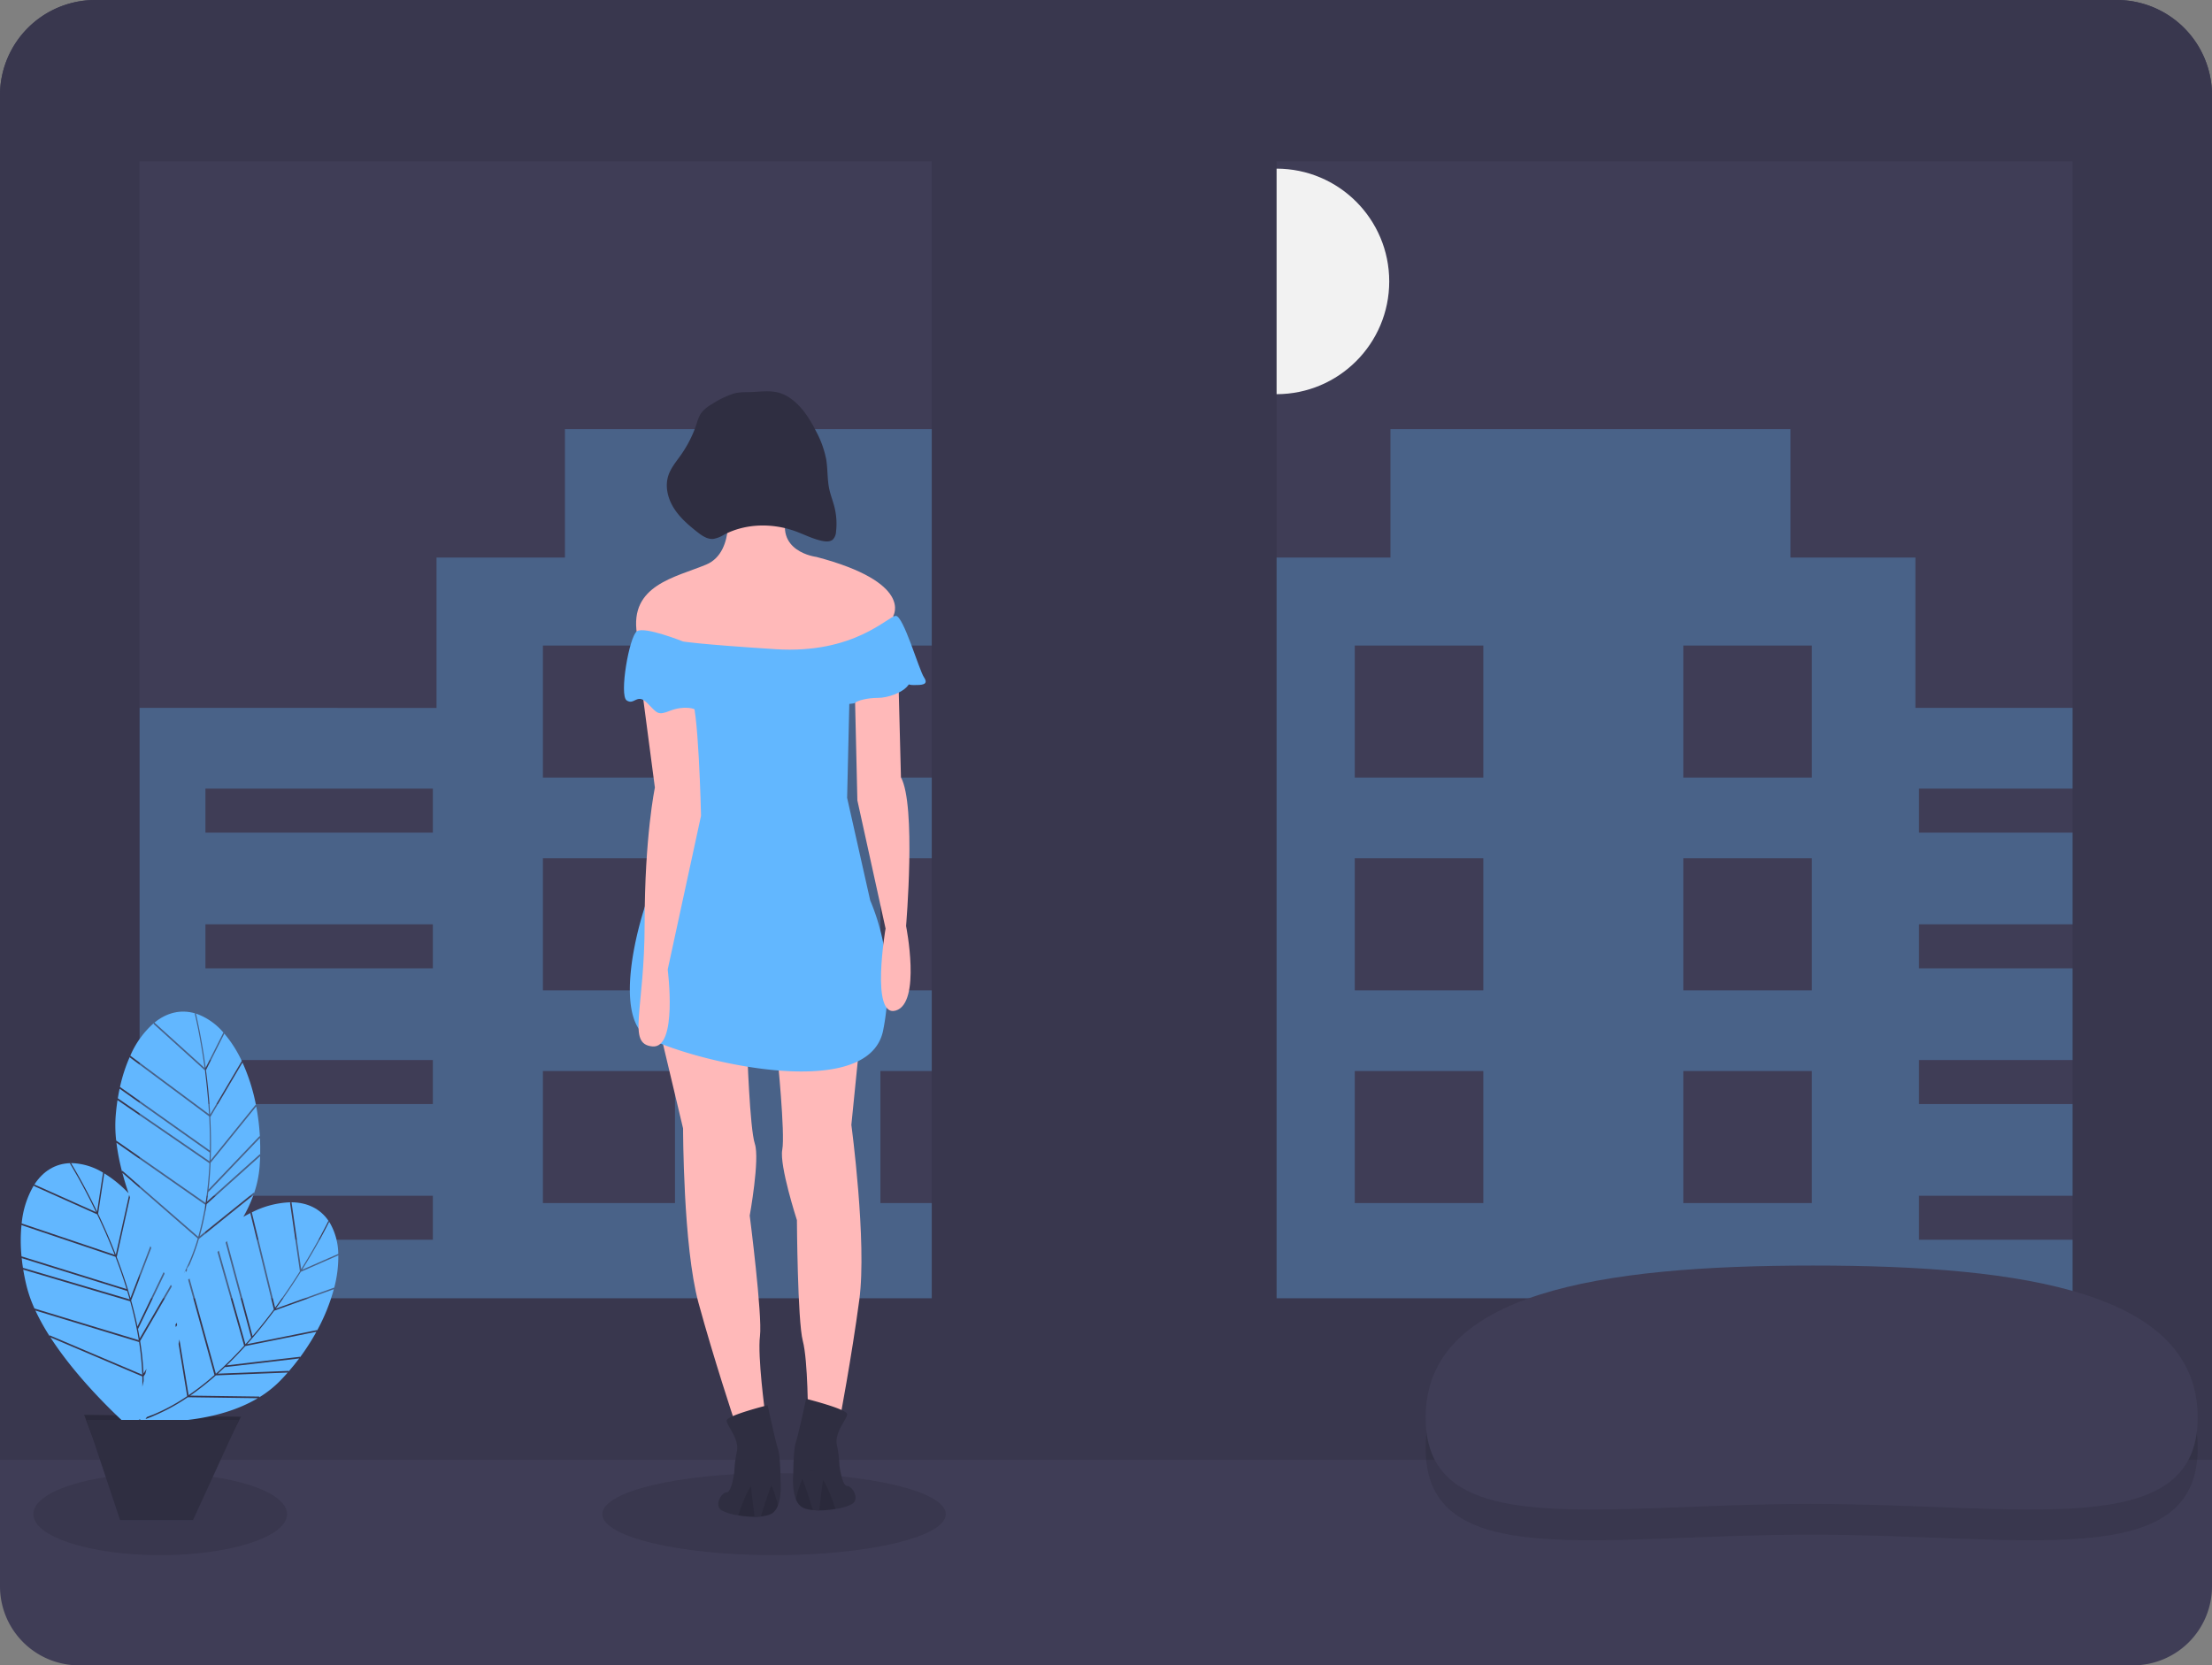 <svg id="ff12c56c-9546-43e7-863d-a23d1c54bae3" data-name="Layer 1" xmlns="http://www.w3.org/2000/svg" width="863" height="649.804" viewBox="0 0 863 649.804"><rect x="0" y="0" width="863" height="649.804" fill="#808080" stroke="none"/><title>late at night</title><path d="M37.174,0H825.826A37.174,37.174,0,0,1,863,37.174V569.609a0,0,0,0,1,0,0H0a0,0,0,0,1,0,0V37.174A37.174,37.174,0,0,1,37.174,0Z" fill="#3f3d56"/><circle cx="498" cy="109.804" r="44" fill="#f2f2f2"/><path d="M0,541.804H863a0,0,0,0,1,0,0v77.165a30.835,30.835,0,0,1-30.835,30.835H30.835A30.835,30.835,0,0,1,0,618.97V541.804a0,0,0,0,1,0,0Z" fill="#3f3d56"/><ellipse cx="62.5" cy="590.804" rx="49.5" ry="16" opacity="0.1"/><ellipse cx="302" cy="590.804" rx="67" ry="16" opacity="0.1"/><path d="M549.193,342.637V292.546H388.901v50.091H338.81v58.678H222.885V631.735H600.716V342.637Zm-211.814,266.199h-88.733V591.662h88.733Zm0-52.954h-88.733V538.708h88.733Zm0-52.954h-88.733V485.755h88.733Zm0-52.954h-88.733V432.801h88.733Zm94.458,144.549H380.314V543.002h51.522Zm0-83.008H380.314V459.993h51.522Zm0-83.008H380.314V376.985h51.522ZM563.505,594.524H511.983V543.002H563.505Zm0-83.008H511.983V459.993H563.505Zm0-83.008H511.983V376.985H563.505Z" transform="translate(-168.5 -125.098)" fill="#62b7ff" opacity="0.3"/><path d="M660.825,342.637V631.735h367.813V401.315H915.786V342.637H867.023V292.546H710.981v50.091ZM917.179,591.662h86.38v17.174H917.179Zm0-52.954h86.38v17.174H917.179Zm0-52.954h86.38v17.174H917.179Zm0-52.954h86.38v17.174H917.179ZM825.226,543.002h50.156v51.522H825.226Zm0-83.008h50.156v51.522H825.226Zm0-83.008h50.156v51.522H825.226ZM697.049,543.002h50.156v51.522H697.049Zm0-83.008h50.156v51.522H697.049Zm0-83.008h50.156v51.522H697.049Z" transform="translate(-168.5 -125.098)" fill="#62b7ff" opacity="0.3"/><path d="M977.115,125.098H205.674A37.174,37.174,0,0,0,168.5,162.272V694.706h863V162.272a37.174,37.174,0,0,0-37.174-37.174ZM222.885,188.07H532.019v443.665H222.885Zm754.231,443.665H666.55v-443.665H977.115Z" transform="translate(-168.5 -125.098)" fill="#3f3d56"/><path d="M977.115,125.098H205.674A37.174,37.174,0,0,0,168.5,162.272V694.706h863V162.272a37.174,37.174,0,0,0-37.174-37.174ZM222.885,188.07H532.019v443.665H222.885Zm754.231,443.665H666.55v-443.665H977.115Z" transform="translate(-168.5 -125.098)" opacity="0.1"/><path d="M1025.917,690.24c0,48.737-67.934,33.663-151.113,33.663s-150.104,15.075-150.104-33.663,67.925-59.337,151.104-59.337S1025.917,641.503,1025.917,690.24Z" transform="translate(-168.5 -125.098)" opacity="0.1"/><path d="M1025.917,678.24c0,48.737-67.934,33.663-151.113,33.663s-150.104,15.075-150.104-33.663,67.925-59.337,151.104-59.337S1025.917,629.503,1025.917,678.24Z" transform="translate(-168.5 -125.098)" fill="#3f3d56"/><path d="M504.97,521.06,500.653,564.018s6.127,45.59,3.111,68.193-7.748,47.455-7.748,47.455l-12.293-1.375s.043-22.204-2.014-29.999-2.296-47.114-2.296-47.114-6.895-21.271-5.712-27.484-1.955-37.07-1.955-37.07Z" transform="translate(-168.5 -125.098)" fill="#ffb9b9"/><path d="M425,523.402l10,42s0,46,6,68,14,46,14,46l12-3s-3-22-2-30-4-47-4-47,4-22,2-28-3-37-3-37Z" transform="translate(-168.5 -125.098)" fill="#ffb9b9"/><path d="M471.98,712.572a6.414,6.414,0,0,1-1.98,2.83c-2.5,1.88-8.56,1.8-13.45.98-.13-.02-.26-.05-.39-.07A18.858,18.858,0,0,1,450,714.402c-3-2,0-7,2-7s3-8,3-8a45.306,45.306,0,0,1,1-8c1-5-4-10-4-12s16-6,16-6,3,14,4,17,1,12,1,12S473.61,708.472,471.98,712.572Z" transform="translate(-168.5 -125.098)" fill="#2f2e41"/><path d="M471.98,712.572a6.414,6.414,0,0,1-1.98,2.83c-2.5,1.88-8.56,1.8-13.45.98,1.74-5.47,5.46-15.34,9.45-14.98C468.88,701.662,470.8,707.282,471.98,712.572Z" transform="translate(-168.5 -125.098)" opacity="0.1"/><path d="M461,701.402l1.88,15.528,2.491-.115S469,704.402,471,701.402Z" transform="translate(-168.5 -125.098)" fill="#2f2e41"/><path d="M479.02,710.072a6.414,6.414,0,0,0,1.98,2.83c2.5,1.88,8.56,1.8,13.45.98.13-.02.26-.05.39-.07A18.858,18.858,0,0,0,501,711.902c3-2,0-7-2-7s-3-8-3-8a45.306,45.306,0,0,0-1-8c-1-5,4-10,4-12s-16-6-16-6-3,14-4,17-1,12-1,12S477.39,705.972,479.02,710.072Z" transform="translate(-168.5 -125.098)" fill="#2f2e41"/><path d="M479.02,710.072a6.414,6.414,0,0,0,1.98,2.83c2.5,1.88,8.56,1.8,13.45.98-1.74-5.47-5.46-15.34-9.45-14.98C482.12,699.162,480.2,704.782,479.02,710.072Z" transform="translate(-168.5 -125.098)" opacity="0.1"/><path d="M490,698.902l-1.88,15.528-2.491-.115S482,701.902,480,698.902Z" transform="translate(-168.5 -125.098)" fill="#2f2e41"/><circle cx="296" cy="182.804" r="22" fill="#a0616a"/><path d="M452,320.402s4,20-8,25-30,8-27,27,93,9,97,2,3-9,3-9,8-13-30-23c0,0-17-2-11-18S452,320.402,452,320.402Z" transform="translate(-168.5 -125.098)" fill="#ffb9b9"/><path d="M430,391.402s6,61-1,68-25,62-7,71,85,25,91-3a86.777,86.777,0,0,0-5-51l-9-40,1-43Z" transform="translate(-168.5 -125.098)" fill="#62b7ff"/><path d="M419,394.402l5,38s-4,19-4,53-7,47,3,48,6-30,6-30l13-60s-1-45-4-46S419,394.402,419,394.402Z" transform="translate(-168.5 -125.098)" fill="#ffb9b9"/><path d="M502,394.402l1,43,11,50s-6,35,4,32,4-33,4-33,4-47-2-58l-1-39Z" transform="translate(-168.5 -125.098)" fill="#ffb9b9"/><path d="M446.105,282.879a13.032,13.032,0,0,0-4.205,3.62,16.072,16.072,0,0,0-1.592,3.878,46.467,46.467,0,0,1-6.122,12.203c-1.855,2.64-4.027,5.162-4.988,8.242-1.299,4.162-.143,8.794,2.168,12.491s5.673,6.606,9.094,9.309c1.852,1.464,3.98,2.96,6.331,2.754a11.535,11.535,0,0,0,4.178-1.646c8.494-4.442,18.895-4.605,27.902-1.327,3.542,1.289,6.931,3.087,10.632,3.798,1.357.261,2.921.317,3.95-.605a4.73,4.73,0,0,0,1.22-3.068,26.717,26.717,0,0,0-.643-9.695c-.586-2.299-1.478-4.515-1.98-6.834-.841-3.882-.565-7.927-1.245-11.84a38.907,38.907,0,0,0-3.927-10.784c-2.443-4.826-5.422-9.565-9.811-12.727-4.982-3.589-9.217-2.924-14.861-2.603-2.727.155-5.098-.112-7.791.734A36.482,36.482,0,0,0,446.105,282.879Z" transform="translate(-168.5 -125.098)" fill="#2f2e41"/><path d="M435,375.402s-15-6-18-4-7,25-4,27,4-3,8,1,4,5,9,3,10-1,10,0,61-2,62-3,5-2,9-2,9-2,11-4,0-1,3-1,6,0,4-3-8-24-11-24-16,15-47,13S435,375.402,435,375.402Z" transform="translate(-168.5 -125.098)" fill="#62b7ff"/><polygon points="75.314 589.096 46.846 589.096 32.832 552.054 94 552.804 75.314 589.096" fill="#2f2e41"/><polygon points="75.314 589.096 46.846 589.096 32.832 552.054 94 552.804 75.314 589.096" opacity="0.1"/><path d="M248.86,542.663c.683,5.222,1.284,11.096,1.633,17.326L262.816,539.109l.148.278a47.314,47.314,0,0,0-7.123-11.198l.158.258Z" transform="translate(-168.5 -125.098)" fill="#62b7ff"/><path d="M255.654,527.977a24.923,24.923,0,0,0-10.153-7.196c-.192-.067-.383-.128-.574-.188.336,1.392,2.254,9.574,3.812,21.154Z" transform="translate(-168.5 -125.098)" fill="#62b7ff"/><path d="M249.786,590.007q-.234,1.997-.522,3.936l20.638-18.503.103.338q.083-3.354-.08-6.657l-20.085,21.039Z" transform="translate(-168.5 -125.098)" fill="#62b7ff"/><path d="M250.7,577.813l17.565-21.695.126.314a74.375,74.375,0,0,0-5.288-16.742L250.544,560.968Q250.996,569.729,250.7,577.813Z" transform="translate(-168.5 -125.098)" fill="#62b7ff"/><path d="M250.113,560.7l-30.98-23.04.07-.346a62.097,62.097,0,0,0-3.89,11.898l35.054,24.82C250.443,569.353,250.333,564.861,250.113,560.7Z" transform="translate(-168.5 -125.098)" fill="#62b7ff"/><path d="M250.247,578.226q.07-1.72.105-3.413l-35.183-24.912.067-.348q-.473,2.16-.833,4.438l.064-.349Z" transform="translate(-168.5 -125.098)" fill="#62b7ff"/><path d="M249.871,589.233l19.918-20.864.114.327a88.821,88.821,0,0,0-1.439-11.886l-17.802,21.989Q250.434,584.188,249.871,589.233Z" transform="translate(-168.5 -125.098)" fill="#62b7ff"/><path d="M216.127,582.274l.092-.376,29.621,25.783a106.828,106.828,0,0,0,2.755-12.503l-34.666-24.195A85.928,85.928,0,0,0,216.127,582.274Z" transform="translate(-168.5 -125.098)" fill="#62b7ff"/><path d="M244.494,520.655l.191-.136c-5.684-1.697-11.175-.274-15.93,3.585l19.567,17.708C246.634,529.282,244.524,520.776,244.494,520.655Z" transform="translate(-168.5 -125.098)" fill="#62b7ff"/><path d="M267.588,590.779a42.078,42.078,0,0,0,2.186-10.392q.16-2.089.219-4.168l-20.884,18.724c-.063.4-.123.802-.189,1.199a106.099,106.099,0,0,1-2.495,11.276l21.071-16.972Z" transform="translate(-168.5 -125.098)" fill="#62b7ff"/><path d="M248.446,542.744l-20.016-18.114.085-.333A35.819,35.819,0,0,0,219.339,537.017l30.728,22.853C249.717,553.71,249.121,547.906,248.446,542.744Z" transform="translate(-168.5 -125.098)" fill="#62b7ff"/><path d="M248.692,594.455l.02-.018a144.16,144.16,0,0,0,1.502-15.446l-35.869-24.644q-.474,3.089-.728,6.373a51.664,51.664,0,0,0,.211,9.402Z" transform="translate(-168.5 -125.098)" fill="#62b7ff"/><path d="M300.485,614.641l-.043.3-14.566,6.395c-2.805,4.458-6.089,9.365-9.793,14.386l22.809-8.222-.063.308A47.312,47.312,0,0,0,300.485,614.641Z" transform="translate(-168.5 -125.098)" fill="#62b7ff"/><path d="M300.476,614.359a24.924,24.924,0,0,0-3.23-12.018c-.105-.174-.213-.343-.323-.511-.629,1.286-4.37,8.812-10.557,18.724Z" transform="translate(-168.5 -125.098)" fill="#62b7ff"/><path d="M256.393,658.391q-1.454,1.389-2.912,2.698l27.697-1.088-.136.326q2.203-2.53,4.185-5.178l-28.889,3.393Z" transform="translate(-168.5 -125.098)" fill="#62b7ff"/><path d="M264.874,649.582l27.365-5.506-.103.322a74.372,74.372,0,0,0,6.605-16.268l-23.244,8.379Q270.258,643.545,264.874,649.582Z" transform="translate(-168.5 -125.098)" fill="#62b7ff"/><path d="M256.952,657.849l28.648-3.365-.121.325a88.805,88.805,0,0,0,6.473-10.073l-27.735,5.581Q260.604,654.323,256.952,657.849Z" transform="translate(-168.5 -125.098)" fill="#62b7ff"/><path d="M225.29,678.802c.162-.248.325-.5.494-.763a73.905,73.905,0,0,0,15.738-8.172L238.166,649.455q.184-.846.344-1.699l3.572,21.73a106.816,106.816,0,0,0,10.097-7.872l-10.289-37.207c.18-.146.362-.293.549-.447l10.276,37.159.026-.001a144.162,144.162,0,0,0,11.009-10.938l-10.4-36.558c.172-.189.343-.374.515-.566l10.399,36.556q1.151-1.28,2.258-2.562l-9.994-37.116c.168-.206.335-.412.502-.621L267.03,646.457c3.043-3.554,5.823-7.085,8.308-10.43L266.172,598.522l.275-.222c-.994.487-1.995,1.029-2.999,1.601a54.43,54.43,0,0,0,3.932-8.522l-21.273,17.134a81.595,81.595,0,0,1-3.706,10.149c-.343.487-.687.974-1.02,1.478l.123.445c-.142.295-.283.592-.428.883l-.166-.6c-.237.369-.463.753-.696,1.13a76.66,76.66,0,0,0,5.437-13.666l-29.404-25.594c.707,2.67,1.524,5.336,2.412,7.964a46.718,46.718,0,0,0-9.718-7.91l.231.197-2.396,15.726c2.264,4.755,4.651,10.156,6.909,15.973l5.193-23.342c.111.325.225.648.339.971l-5.18,23.285q3.137,8.192,5.355,15.972l7.778-20.274c.118.245.235.489.352.73l-7.862,20.492q1.449,5.196,2.473,10.168l10.222-21.271c.124.227.244.448.364.666L222.389,643.584l-.098-.129q.395,1.972.72,3.904L235.161,626.414q.201.345.372.636l-12.36,21.308c.064.4.131.801.19,1.199a106.171,106.171,0,0,1,1.112,11.495l1.208-1.849q-.25.984-.482,1.938l-.687,1.052c.016.59.017,1.169.022,1.752q-.265,1.149-.506,2.24c.026-1.338.03-2.679-.006-4.024l-35.875-15.252c12.483,19.338,32.008,36.176,33.255,37.243.498-1.664.915-3.357,1.264-5.07.191-.058.382-.116.573-.176-.041.21-.086.418-.129.626-.096.03-.192.066-.288.096.081.006.177.012.265.018-.249,1.197-.518,2.38-.83,3.532.564-.761,1.406-1.934,2.412-3.439,7.788.384,28.542.369,44.397-9.069l-27.312-.371A74.647,74.647,0,0,1,225.29,678.802Zm11.646-36.832.498-.763.157.959-.498.763Z" transform="translate(-168.5 -125.098)" fill="#62b7ff"/><path d="M296.551,601.601l.234.017c-3.295-4.932-8.432-7.338-14.555-7.399l3.776,26.118C292.696,609.611,296.497,601.714,296.551,601.601Z" transform="translate(-168.5 -125.098)" fill="#62b7ff"/><path d="M251.814,662.562a106.122,106.122,0,0,1-9.114,7.093l27.053.368-.142.316a42.078,42.078,0,0,0,8.312-6.61q1.455-1.507,2.827-3.071l-28.027,1.1C252.421,662.028,252.117,662.299,251.814,662.562Z" transform="translate(-168.5 -125.098)" fill="#62b7ff"/><path d="M266.741,598.159l9.091,37.2c3.659-4.967,6.902-9.818,9.674-14.224l-3.862-26.718.278-.202A35.818,35.818,0,0,0,266.741,598.159Z" transform="translate(-168.5 -125.098)" fill="#62b7ff"/><path d="M208.699,582.649a24.924,24.924,0,0,0-11.88-3.705c-.203-.005-.404-.003-.604-.001.75,1.22,5.103,8.409,10.164,18.94Z" transform="translate(-168.5 -125.098)" fill="#62b7ff"/><path d="M213.543,615.482,176.959,603.145l-.04-.351a62.101,62.101,0,0,0-.022,12.517l41.009,12.77C216.533,623.609,215.039,619.371,213.543,615.482Z" transform="translate(-168.5 -125.098)" fill="#62b7ff"/><path d="M219.089,632.108q-.465-1.657-.955-3.278L176.973,616.012l-.044-.351q.217,2.2.579,4.478l-.046-.351Z" transform="translate(-168.5 -125.098)" fill="#62b7ff"/><path d="M224.001,661.483a106.809,106.809,0,0,0-1.244-12.742l-40.447-12.295a85.913,85.913,0,0,0,5.58,10.058l-.029-.386Z" transform="translate(-168.5 -125.098)" fill="#62b7ff"/><path d="M195.822,579.134l.139-.189c-5.93.143-10.712,3.193-14.042,8.333l24.082,10.793C200.524,586.678,195.889,579.241,195.822,579.134Z" transform="translate(-168.5 -125.098)" fill="#62b7ff"/><path d="M206.408,598.921l-24.635-11.04-.022-.343a35.818,35.818,0,0,0-4.795,14.933l36.287,12.236C211.007,608.957,208.646,603.621,206.408,598.921Z" transform="translate(-168.5 -125.098)" fill="#62b7ff"/><path d="M222.639,648.001a144.153,144.153,0,0,0-3.345-15.154l-41.729-12.35q.504,3.084,1.277,6.286a51.656,51.656,0,0,0,3.106,8.877l40.678,12.365Z" transform="translate(-168.5 -125.098)" fill="#62b7ff"/><polygon points="75.314 593.096 46.846 593.096 33.832 554.054 93.209 554.054 75.314 593.096" fill="#2f2e41"/></svg>